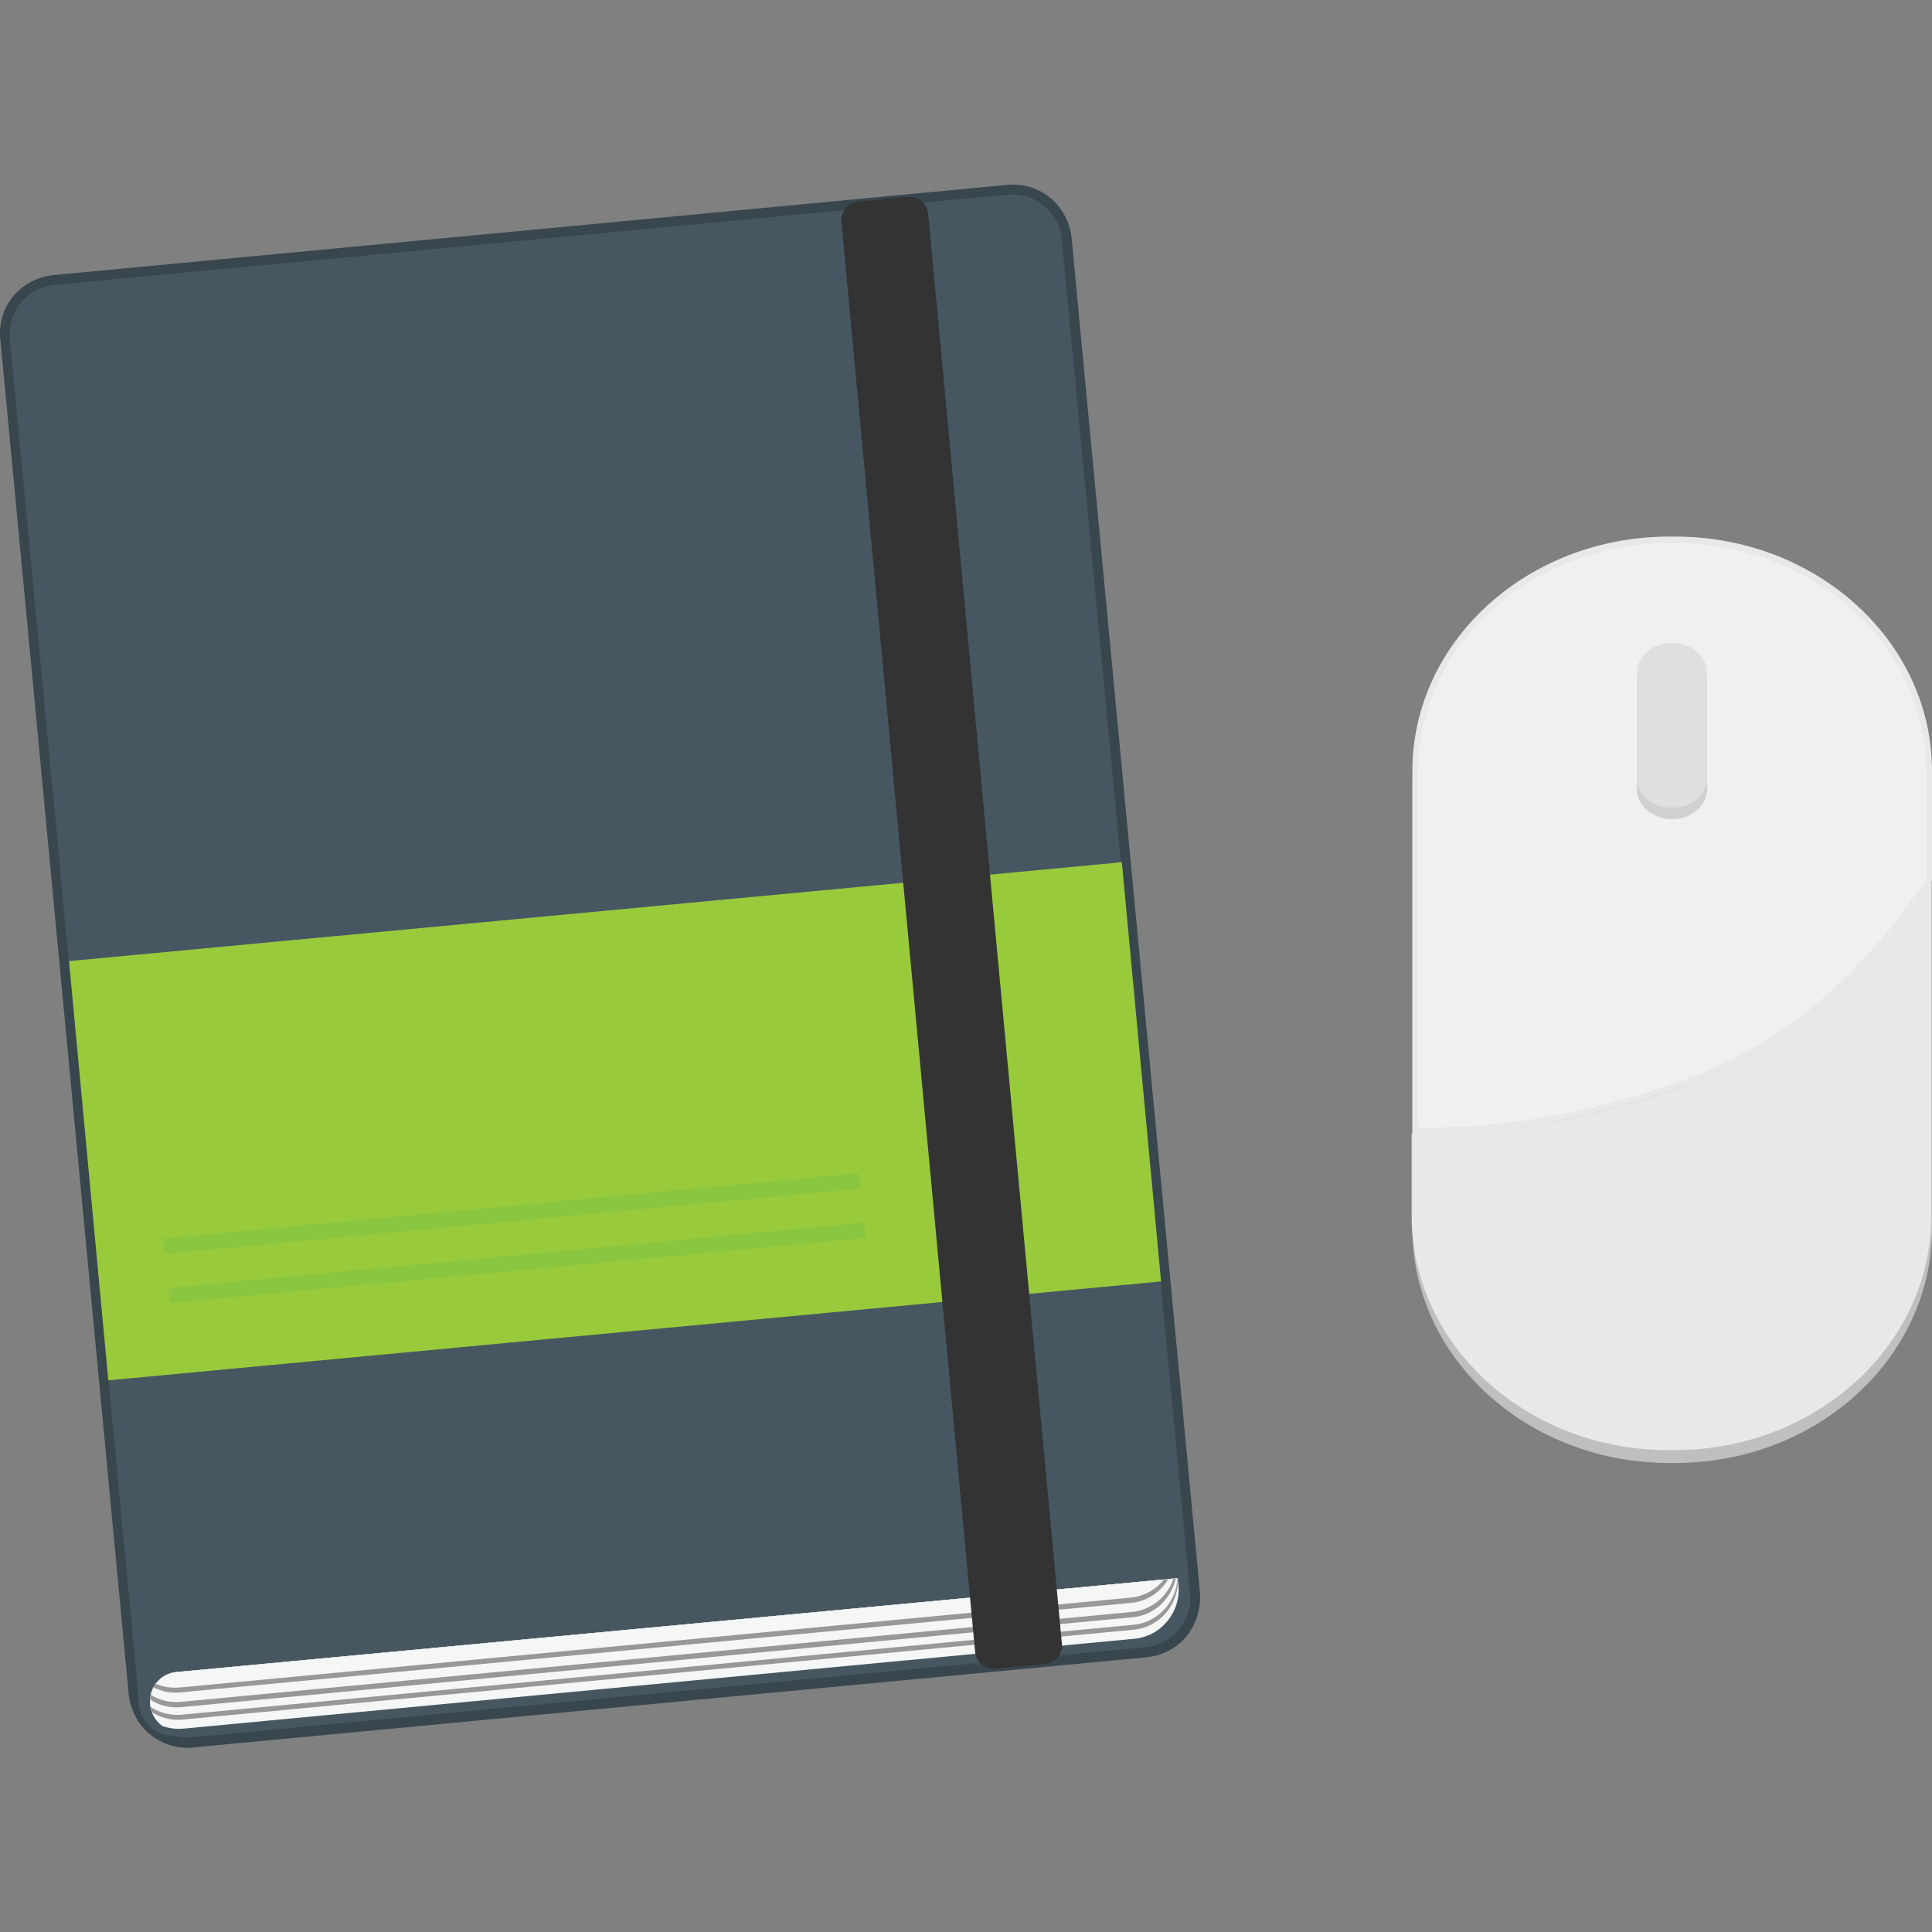 <svg id="Layer_1" xmlns="http://www.w3.org/2000/svg" xmlns:xlink="http://www.w3.org/1999/xlink" viewBox="0 0 512 512"><rect x="0" y="0" width="512" height="512" fill="#808080" stroke="none"/><style>.st0{fill:#38464e}.st1{fill:#c0bfbf}.st2{fill:#e8e8e8}.st3{fill:#f1f0f0}.st4{fill:#cfd0d0}.st5{fill:#465761}.st6{fill:#99ca3c}.st7{fill:#8ac640}.st8{clip-path:url(#SVGID_2_);fill:#f5f6f6}.st9{clip-path:url(#SVGID_4_);fill:#989898}.st10{clip-path:url(#SVGID_6_);fill:#f5f6f6}.st11{clip-path:url(#SVGID_8_);fill:#989898}.st12{clip-path:url(#SVGID_10_);fill:#f5f6f6}.st13{clip-path:url(#SVGID_12_);fill:#989898}.st14{clip-path:url(#SVGID_14_);fill:#f5f6f6}.st15{fill:#333}.st16{fill:#dfdfdf}</style><path class="st0" d="M318 422L284 63.2c-.4-4.2-2.4-8-5.6-10.7-3.2-2.7-7.3-3.9-11.5-3.5L14.2 72.9c-4.2.4-8 2.4-10.7 5.6C.9 81.7-.4 85.8.1 90l34 358.9c.4 4.2 2.4 8 5.6 10.7 2.8 2.3 6.3 3.6 9.9 3.6.5 0 1 0 1.5-.1l252.7-23.9c4.2-.4 8-2.4 10.7-5.6 2.6-3.4 3.8-7.5 3.5-11.6z"/><path class="st1" d="M512 325.6c0 34.3-30.5 62.1-68.1 62.1h-1.5c-37.6 0-68.1-27.8-68.1-62.1v-118c0-34.3 30.5-62.1 68.1-62.1h1.5c37.6 0 68.1 27.8 68.1 62.1v118z"/><path class="st2" d="M449.9 286.3c-26.1 10.2-52.2 14.6-75.8 14.2v21.7c0 34.3 30.5 62.1 68.1 62.1h1.5c37.6 0 68.1-27.8 68.1-62.1v-89c-15.3 23.4-36.2 43.1-61.9 53.1z"/><path class="st2" d="M449.9 286.3c25.8-10.1 46.7-29.7 62.1-53.1v-28.9c0-34.3-30.5-62.1-68.1-62.1h-1.5c-37.6 0-68.1 27.8-68.1 62.1v96.4c23.5.2 49.5-4.3 75.6-14.4z"/><path class="st3" d="M449.8 284.8c25.2-9.8 45.6-29.1 60.7-51.9v-28.3c0-33.5-29.9-60.7-66.6-60.7h-1.5c-36.7 0-66.6 27.2-66.6 60.7v94.2c23.1.3 48.6-4.1 74-14z"/><path class="st4" d="M452.4 209.1c0 4.5-4.2 8-9.3 8-5.2 0-9.3-3.6-9.3-8v-27.7c0-4.5 4.2-8 9.3-8 5.2 0 9.3 3.6 9.3 8v27.7z"/><path class="st5" d="M305.5 435.8L46.9 460c-5.2.5-9.7-3.3-10.2-8.5s3.3-9.7 8.5-10.2l267.2-25s-10.6 1.2-11.8 11c.2 3.9 10.1 7.9 4.9 8.5zm9.9-13.6c.7 7.2-4.7 13.7-11.8 14.3L50.9 460.4c-7.2.7-13.7-4.7-14.3-11.8L2.6 89.8c-.7-7.2 4.7-13.7 11.8-14.3l252.7-23.9c7.2-.7 13.7 4.7 14.3 11.8l34 358.8z"/><path class="st6" d="M18.3 254.7l279-26.2 10.4 111.1-279 26.2-10.4-111.1z"/><path class="st7" d="M44.6 341.3L229 324l.4 4.1-184.5 17.2-.3-4zm-1.4-13.1l184.4-17.3.4 4.1-184.4 17.3-.4-4.1z"/><defs><path id="SVGID_1_" d="M328.5 424.7c.4 4.4-2.8 8.2-7.2 8.5l-273 25.6c-4.4.4-8.2-2.8-8.5-7.2-.4-4.4 2.8-8.2 7.2-8.5l273-25.6c4.4-.4-8.8 4.4-8.3 8.8l16.8-1.6z"/></defs><clipPath id="SVGID_2_"><use xlink:href="#SVGID_1_" overflow="visible"/></clipPath><path class="st8" d="M312.3 420c.7 7.2-4.6 13.7-11.8 14.3L48.7 458.1c-7.2.7-13.7-4.6-14.3-11.8l-31-327.5c-.7-7.2 4.6-13.5 11.8-14.2l251.9-23.8c7.2-.7 13.7 4.6 14.3 11.8L312.3 420z"/><defs><path id="SVGID_3_" d="M328.5 424.7c.4 4.4-2.8 8.2-7.2 8.5l-273 25.6c-4.4.4-8.2-2.8-8.5-7.2-.4-4.4 2.8-8.2 7.2-8.5l273-25.6c4.4-.4-8.8 4.4-8.3 8.8l16.8-1.6z"/></defs><clipPath id="SVGID_4_"><use xlink:href="#SVGID_3_" overflow="visible"/></clipPath><path class="st9" d="M312.1 417.6c.7 7.2-4.6 13.7-11.8 14.3L48.5 455.7c-7.2.7-13.7-4.6-14.3-11.8l-31-327.4c-.7-7.2 4.6-13.7 11.8-14.3l251.9-23.8c7.2-.7 13.7 4.6 14.3 11.8l30.9 327.4z"/><defs><path id="SVGID_5_" d="M328.5 424.7c.4 4.4-2.8 8.2-7.2 8.5l-273 25.6c-4.4.4-8.2-2.8-8.5-7.2-.4-4.4 2.8-8.2 7.2-8.5l273-25.6c4.4-.4-8.8 4.4-8.3 8.8l16.8-1.6z"/></defs><clipPath id="SVGID_6_"><use xlink:href="#SVGID_5_" overflow="visible"/></clipPath><path class="st10" d="M312 416.3c.7 7.2-4.6 13.7-11.8 14.3L48.3 454.4c-7.2.7-13.7-4.6-14.3-11.8L3.1 115c-.7-7.2 4.6-13.7 11.8-14.3l251.9-23.8c7.2-.7 13.7 4.6 14.3 11.8L312 416.3z"/><g><defs><path id="SVGID_7_" d="M328.5 424.7c.4 4.4-2.8 8.2-7.2 8.5l-273 25.6c-4.4.4-8.2-2.8-8.5-7.2-.4-4.4 2.8-8.2 7.2-8.5l273-25.6c4.4-.4-8.8 4.4-8.3 8.8l16.8-1.6z"/></defs><clipPath id="SVGID_8_"><use xlink:href="#SVGID_7_" overflow="visible"/></clipPath><path class="st11" d="M311.8 414.3c.7 7.2-4.6 13.7-11.8 14.3L48.1 452.4c-7.2.7-13.7-4.6-14.3-11.8L2.9 113c-.7-7.2 4.6-13.7 11.8-14.3l251.9-23.8c7.2-.7 13.7 4.6 14.3 11.8l30.9 327.6z"/></g><g><defs><path id="SVGID_9_" d="M328.5 424.7c.4 4.4-2.8 8.2-7.2 8.5l-273 25.6c-4.4.4-8.2-2.8-8.5-7.2-.4-4.4 2.8-8.2 7.2-8.5l273-25.6c4.4-.4-8.8 4.4-8.3 8.8l16.8-1.6z"/></defs><clipPath id="SVGID_10_"><use xlink:href="#SVGID_9_" overflow="visible"/></clipPath><path class="st12" d="M311.6 412.9c.7 7.2-4.6 13.7-11.8 14.3L48 451c-7.2.7-13.7-4.6-14.3-11.8L2.8 111.7c-.8-7.1 4.6-13.6 11.8-14.3l251.9-23.8c7.2-.7 13.7 4.6 14.3 11.8l30.8 327.5z"/></g><g><defs><path id="SVGID_11_" d="M328.5 424.7c.4 4.4-2.8 8.2-7.2 8.5l-273 25.6c-4.4.4-8.2-2.8-8.5-7.2-.4-4.4 2.8-8.2 7.2-8.5l273-25.6c4.4-.4-8.8 4.4-8.3 8.8l16.8-1.6z"/></defs><clipPath id="SVGID_12_"><use xlink:href="#SVGID_11_" overflow="visible"/></clipPath><path class="st13" d="M311.4 410.5c.7 7.2-4.6 13.7-11.8 14.3L47.8 448.5c-7.2.7-13.7-4.6-14.3-11.8L2.6 109.3c-.7-7.2 4.6-13.7 11.8-14.3l251.9-23.7c7.2-.7 13.7 4.6 14.3 11.8l30.8 327.4z"/></g><g><defs><path id="SVGID_13_" d="M328.5 424.7c.4 4.4-2.8 8.2-7.2 8.5l-273 25.6c-4.4.4-8.2-2.8-8.5-7.2-.4-4.4 2.8-8.2 7.2-8.5l273-25.6c4.4-.4-8.8 4.4-8.3 8.8l16.8-1.6z"/></defs><clipPath id="SVGID_14_"><use xlink:href="#SVGID_13_" overflow="visible"/></clipPath><path class="st14" d="M311.3 409.1c.7 7.2-4.6 13.7-11.8 14.3L47.7 447.2c-7.2.7-13.7-4.6-14.3-11.8L2.4 108c-.7-7.1 4.6-13.6 11.8-14.3l251.9-23.8c7.2-.7 13.7 4.6 14.3 11.8l30.9 327.4z"/></g><path class="st15" d="M281.4 435.5c.3 2.8-1.8 5.3-4.6 5.5l-12.9 1.2c-2.8.3-5.3-1.8-5.5-4.6L223 58.9c-.3-2.8 1.8-5.3 4.6-5.5l12.9-1.2c2.8-.3 5.3 1.8 5.5 4.6l35.4 378.7z"/><path class="st16" d="M452.4 206.1c0 4.5-4.2 8-9.3 8-5.2 0-9.3-3.6-9.3-8v-27.7c0-4.5 4.2-8 9.3-8 5.2 0 9.3 3.6 9.3 8v27.7z"/></svg>